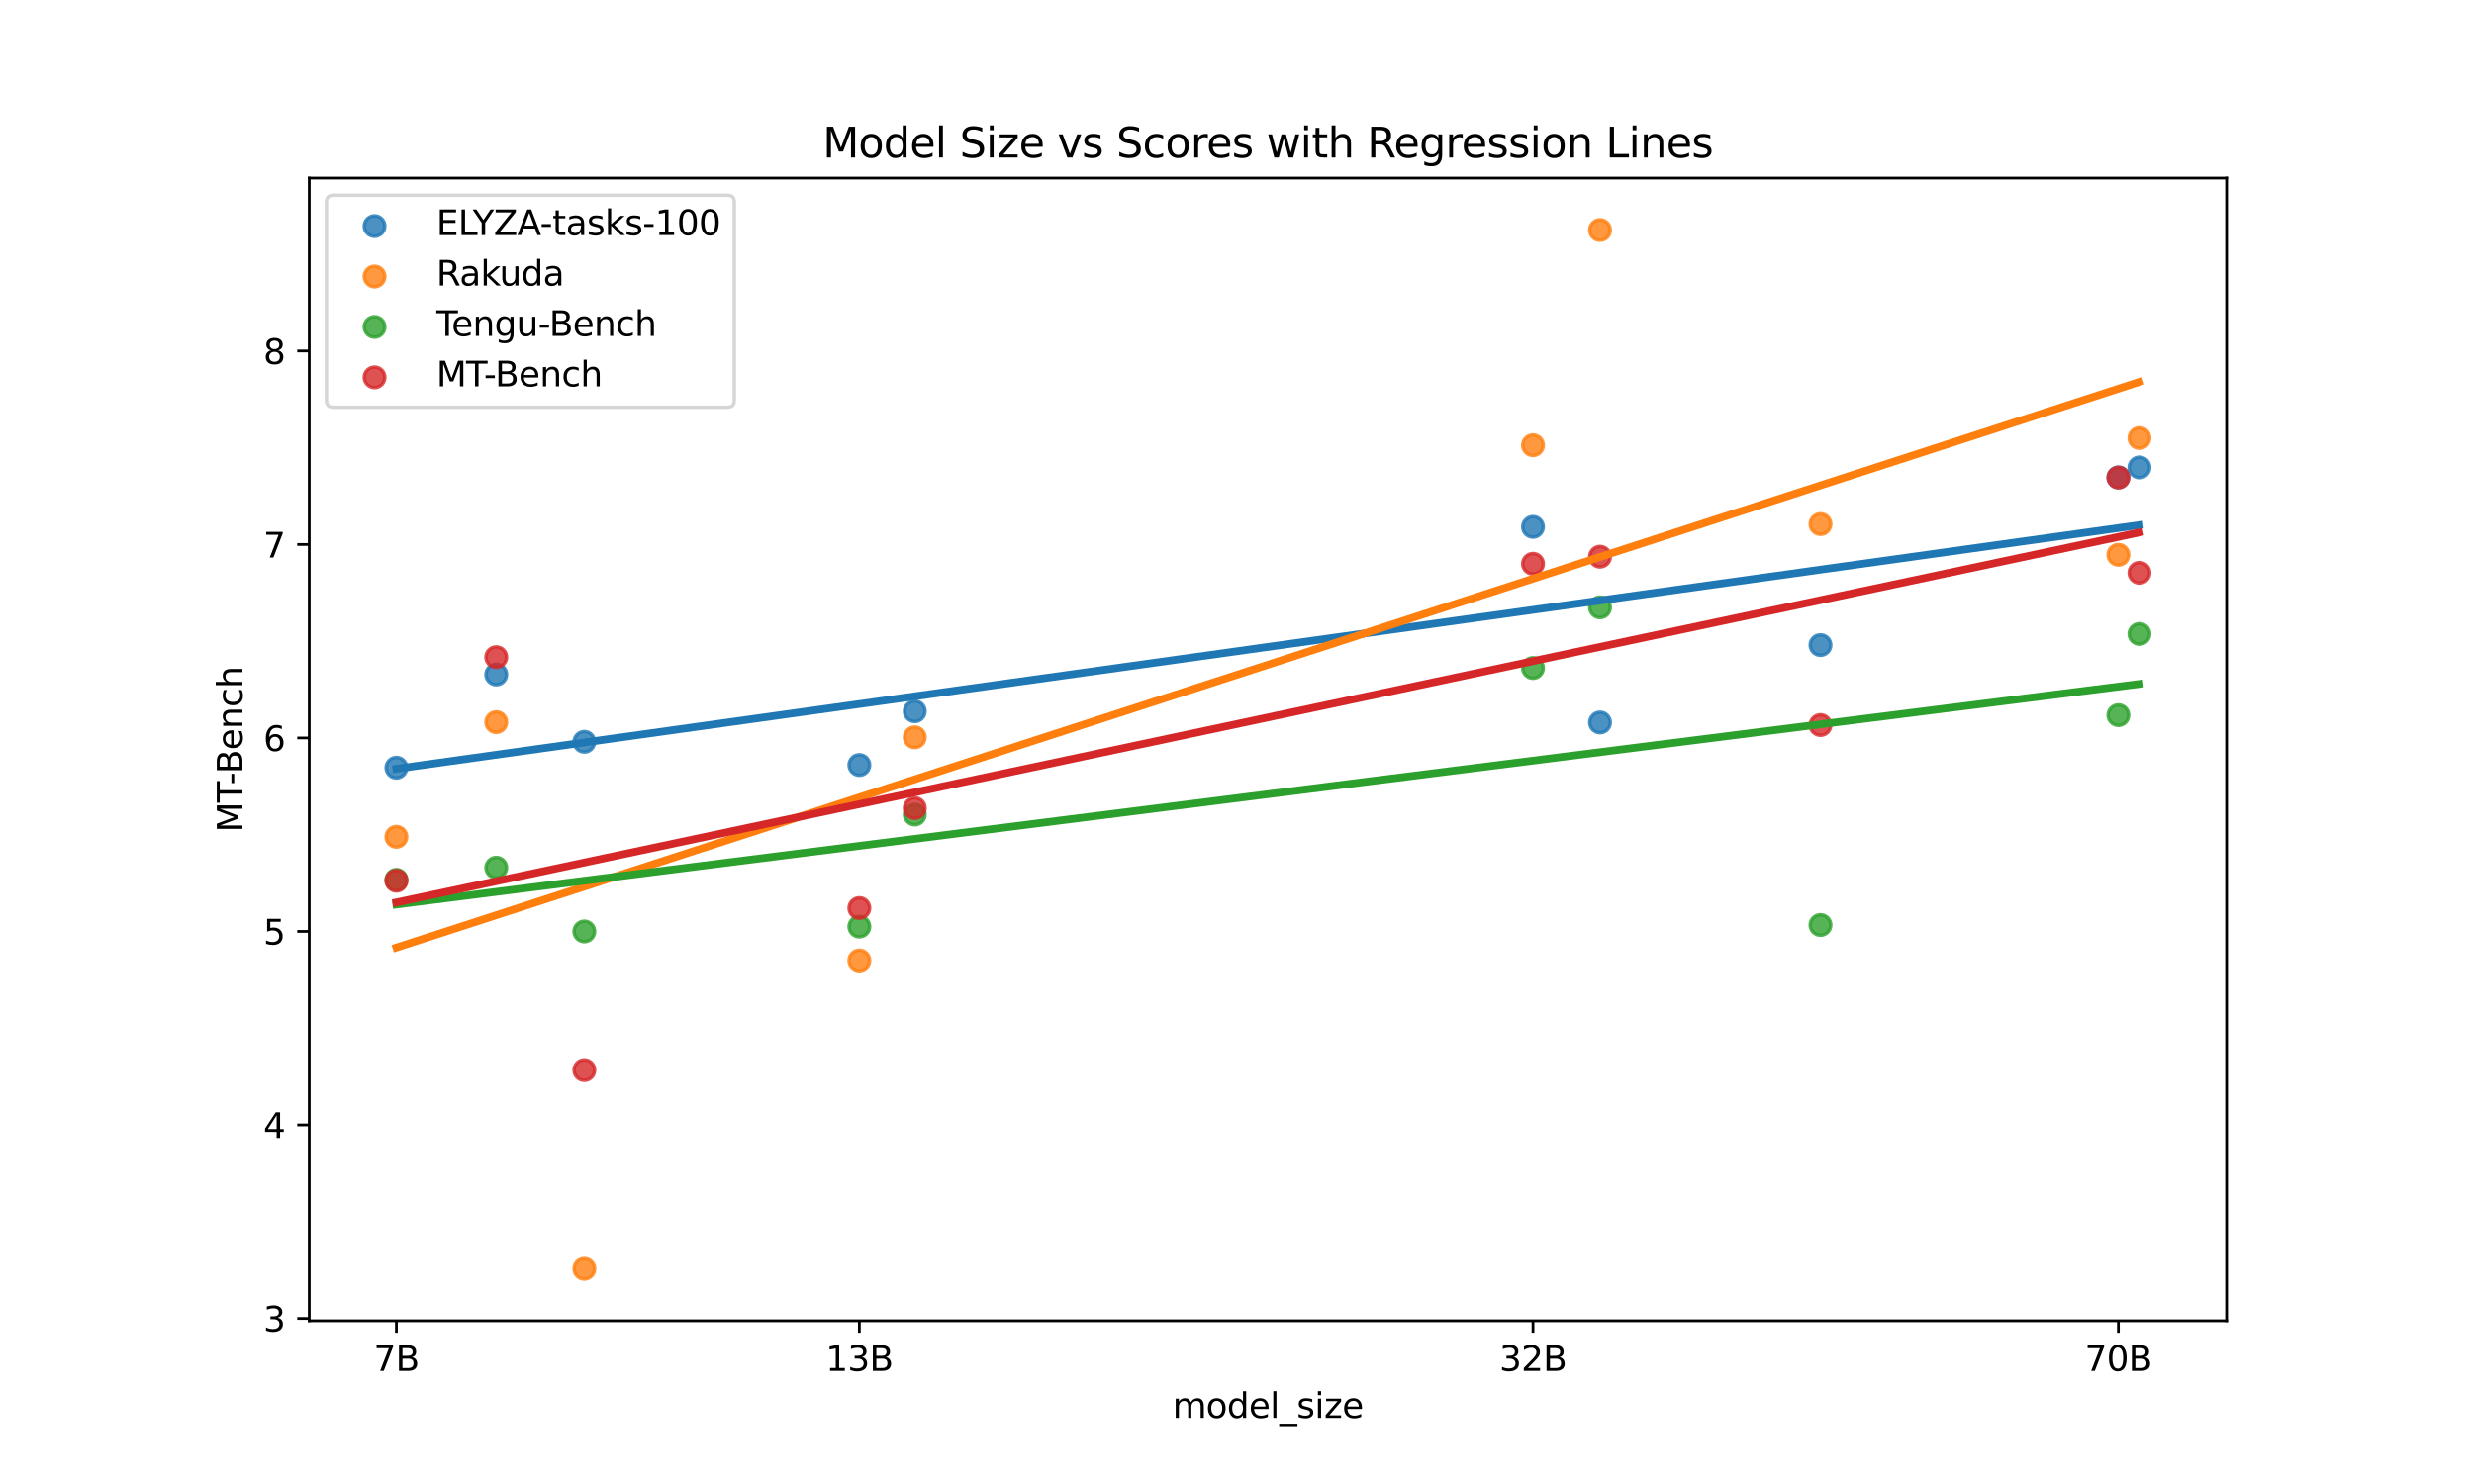 <?xml version="1.0" encoding="utf-8" standalone="no"?>
<!DOCTYPE svg PUBLIC "-//W3C//DTD SVG 1.1//EN"
  "http://www.w3.org/Graphics/SVG/1.1/DTD/svg11.dtd">
<svg xmlns:xlink="http://www.w3.org/1999/xlink" width="720pt" height="432pt" viewBox="0 0 720 432" xmlns="http://www.w3.org/2000/svg" version="1.1">
 <defs>
  <style type="text/css">*{stroke-linejoin: round; stroke-linecap: butt}</style>
 </defs>
 <g id="figure_1">
  <g id="patch_1">
   <path d="M 0 432 
L 720 432 
L 720 0 
L 0 0 
z
" style="fill: #ffffff"/>
  </g>
  <g id="axes_1">
   <g id="patch_2">
    <path d="M 90 384.48 
L 648 384.48 
L 648 51.84 
L 90 51.84 
z
" style="fill: #ffffff"/>
   </g>
   <g id="PathCollection_1">
    <defs>
     <path id="m747bc8122c" d="M 0 3 
C 0.796 3 1.559 2.684 2.121 2.121 
C 2.684 1.559 3 0.796 3 0 
C 3 -0.796 2.684 -1.559 2.121 -2.121 
C 1.559 -2.684 0.796 -3 0 -3 
C -0.796 -3 -1.559 -2.684 -2.121 -2.121 
C -2.684 -1.559 -3 -0.796 -3 0 
C -3 0.796 -2.684 1.559 -2.121 2.121 
C -1.559 2.684 -0.796 3 0 3 
z
" style="stroke: #1f77b4; stroke-opacity: 0.8"/>
    </defs>
    <g clip-path="url(#p1f28ea4af8)">
     <use xlink:href="#m747bc8122c" x="115.364" y="223.485" style="fill: #1f77b4; fill-opacity: 0.8; stroke: #1f77b4; stroke-opacity: 0.8"/>
     <use xlink:href="#m747bc8122c" x="144.426" y="196.346" style="fill: #1f77b4; fill-opacity: 0.8; stroke: #1f77b4; stroke-opacity: 0.8"/>
     <use xlink:href="#m747bc8122c" x="170.06" y="215.947" style="fill: #1f77b4; fill-opacity: 0.8; stroke: #1f77b4; stroke-opacity: 0.8"/>
     <use xlink:href="#m747bc8122c" x="250.093" y="222.706" style="fill: #1f77b4; fill-opacity: 0.8; stroke: #1f77b4; stroke-opacity: 0.8"/>
     <use xlink:href="#m747bc8122c" x="266.222" y="207.054" style="fill: #1f77b4; fill-opacity: 0.8; stroke: #1f77b4; stroke-opacity: 0.8"/>
     <use xlink:href="#m747bc8122c" x="446.143" y="153.372" style="fill: #1f77b4; fill-opacity: 0.8; stroke: #1f77b4; stroke-opacity: 0.8"/>
     <use xlink:href="#m747bc8122c" x="465.647" y="210.314" style="fill: #1f77b4; fill-opacity: 0.8; stroke: #1f77b4; stroke-opacity: 0.8"/>
     <use xlink:href="#m747bc8122c" x="529.808" y="187.783" style="fill: #1f77b4; fill-opacity: 0.8; stroke: #1f77b4; stroke-opacity: 0.8"/>
     <use xlink:href="#m747bc8122c" x="616.505" y="138.966" style="fill: #1f77b4; fill-opacity: 0.8; stroke: #1f77b4; stroke-opacity: 0.8"/>
     <use xlink:href="#m747bc8122c" x="622.636" y="136.077" style="fill: #1f77b4; fill-opacity: 0.8; stroke: #1f77b4; stroke-opacity: 0.8"/>
    </g>
   </g>
   <g id="PathCollection_2">
    <defs>
     <path id="ma84b6f1be9" d="M 0 3 
C 0.796 3 1.559 2.684 2.121 2.121 
C 2.684 1.559 3 0.796 3 0 
C 3 -0.796 2.684 -1.559 2.121 -2.121 
C 1.559 -2.684 0.796 -3 0 -3 
C -0.796 -3 -1.559 -2.684 -2.121 -2.121 
C -2.684 -1.559 -3 -0.796 -3 0 
C -3 0.796 -2.684 1.559 -2.121 2.121 
C -1.559 2.684 -0.796 3 0 3 
z
" style="stroke: #ff7f0e; stroke-opacity: 0.8"/>
    </defs>
    <g clip-path="url(#p1f28ea4af8)">
     <use xlink:href="#ma84b6f1be9" x="115.364" y="243.604" style="fill: #ff7f0e; fill-opacity: 0.8; stroke: #ff7f0e; stroke-opacity: 0.8"/>
     <use xlink:href="#ma84b6f1be9" x="144.426" y="210.22" style="fill: #ff7f0e; fill-opacity: 0.8; stroke: #ff7f0e; stroke-opacity: 0.8"/>
     <use xlink:href="#ma84b6f1be9" x="170.06" y="369.36" style="fill: #ff7f0e; fill-opacity: 0.8; stroke: #ff7f0e; stroke-opacity: 0.8"/>
     <use xlink:href="#ma84b6f1be9" x="250.093" y="279.597" style="fill: #ff7f0e; fill-opacity: 0.8; stroke: #ff7f0e; stroke-opacity: 0.8"/>
     <use xlink:href="#ma84b6f1be9" x="266.222" y="214.636" style="fill: #ff7f0e; fill-opacity: 0.8; stroke: #ff7f0e; stroke-opacity: 0.8"/>
     <use xlink:href="#ma84b6f1be9" x="446.143" y="129.606" style="fill: #ff7f0e; fill-opacity: 0.8; stroke: #ff7f0e; stroke-opacity: 0.8"/>
     <use xlink:href="#ma84b6f1be9" x="465.647" y="66.96" style="fill: #ff7f0e; fill-opacity: 0.8; stroke: #ff7f0e; stroke-opacity: 0.8"/>
     <use xlink:href="#ma84b6f1be9" x="529.808" y="152.563" style="fill: #ff7f0e; fill-opacity: 0.8; stroke: #ff7f0e; stroke-opacity: 0.8"/>
     <use xlink:href="#ma84b6f1be9" x="616.505" y="161.507" style="fill: #ff7f0e; fill-opacity: 0.8; stroke: #ff7f0e; stroke-opacity: 0.8"/>
     <use xlink:href="#ma84b6f1be9" x="622.636" y="127.512" style="fill: #ff7f0e; fill-opacity: 0.8; stroke: #ff7f0e; stroke-opacity: 0.8"/>
    </g>
   </g>
   <g id="PathCollection_3">
    <defs>
     <path id="mce6771cd9f" d="M 0 3 
C 0.796 3 1.559 2.684 2.121 2.121 
C 2.684 1.559 3 0.796 3 0 
C 3 -0.796 2.684 -1.559 2.121 -2.121 
C 1.559 -2.684 0.796 -3 0 -3 
C -0.796 -3 -1.559 -2.684 -2.121 -2.121 
C -2.684 -1.559 -3 -0.796 -3 0 
C -3 0.796 -2.684 1.559 -2.121 2.121 
C -1.559 2.684 -0.796 3 0 3 
z
" style="stroke: #2ca02c; stroke-opacity: 0.8"/>
    </defs>
    <g clip-path="url(#p1f28ea4af8)">
     <use xlink:href="#mce6771cd9f" x="115.364" y="256.123" style="fill: #2ca02c; fill-opacity: 0.8; stroke: #2ca02c; stroke-opacity: 0.8"/>
     <use xlink:href="#mce6771cd9f" x="144.426" y="252.594" style="fill: #2ca02c; fill-opacity: 0.8; stroke: #2ca02c; stroke-opacity: 0.8"/>
     <use xlink:href="#mce6771cd9f" x="170.06" y="271.148" style="fill: #2ca02c; fill-opacity: 0.8; stroke: #2ca02c; stroke-opacity: 0.8"/>
     <use xlink:href="#mce6771cd9f" x="250.093" y="269.74" style="fill: #2ca02c; fill-opacity: 0.8; stroke: #2ca02c; stroke-opacity: 0.8"/>
     <use xlink:href="#mce6771cd9f" x="266.222" y="237.116" style="fill: #2ca02c; fill-opacity: 0.8; stroke: #2ca02c; stroke-opacity: 0.8"/>
     <use xlink:href="#mce6771cd9f" x="446.143" y="194.466" style="fill: #2ca02c; fill-opacity: 0.8; stroke: #2ca02c; stroke-opacity: 0.8"/>
     <use xlink:href="#mce6771cd9f" x="465.647" y="176.799" style="fill: #2ca02c; fill-opacity: 0.8; stroke: #2ca02c; stroke-opacity: 0.8"/>
     <use xlink:href="#mce6771cd9f" x="529.808" y="269.27" style="fill: #2ca02c; fill-opacity: 0.8; stroke: #2ca02c; stroke-opacity: 0.8"/>
     <use xlink:href="#mce6771cd9f" x="616.505" y="208.185" style="fill: #2ca02c; fill-opacity: 0.8; stroke: #2ca02c; stroke-opacity: 0.8"/>
     <use xlink:href="#mce6771cd9f" x="622.636" y="184.544" style="fill: #2ca02c; fill-opacity: 0.8; stroke: #2ca02c; stroke-opacity: 0.8"/>
    </g>
   </g>
   <g id="PathCollection_4">
    <defs>
     <path id="m0664d81eed" d="M 0 3 
C 0.796 3 1.559 2.684 2.121 2.121 
C 2.684 1.559 3 0.796 3 0 
C 3 -0.796 2.684 -1.559 2.121 -2.121 
C 1.559 -2.684 0.796 -3 0 -3 
C -0.796 -3 -1.559 -2.684 -2.121 -2.121 
C -2.684 -1.559 -3 -0.796 -3 0 
C -3 0.796 -2.684 1.559 -2.121 2.121 
C -1.559 2.684 -0.796 3 0 3 
z
" style="stroke: #d62728; stroke-opacity: 0.8"/>
    </defs>
    <g clip-path="url(#p1f28ea4af8)">
     <use xlink:href="#m0664d81eed" x="115.364" y="256.379" style="fill: #d62728; fill-opacity: 0.8; stroke: #d62728; stroke-opacity: 0.8"/>
     <use xlink:href="#m0664d81eed" x="144.426" y="191.306" style="fill: #d62728; fill-opacity: 0.8; stroke: #d62728; stroke-opacity: 0.8"/>
     <use xlink:href="#m0664d81eed" x="170.06" y="311.516" style="fill: #d62728; fill-opacity: 0.8; stroke: #d62728; stroke-opacity: 0.8"/>
     <use xlink:href="#m0664d81eed" x="250.093" y="264.341" style="fill: #d62728; fill-opacity: 0.8; stroke: #d62728; stroke-opacity: 0.8"/>
     <use xlink:href="#m0664d81eed" x="266.222" y="235.239" style="fill: #d62728; fill-opacity: 0.8; stroke: #d62728; stroke-opacity: 0.8"/>
     <use xlink:href="#m0664d81eed" x="446.143" y="164.125" style="fill: #d62728; fill-opacity: 0.8; stroke: #d62728; stroke-opacity: 0.8"/>
     <use xlink:href="#m0664d81eed" x="465.647" y="162.057" style="fill: #d62728; fill-opacity: 0.8; stroke: #d62728; stroke-opacity: 0.8"/>
     <use xlink:href="#m0664d81eed" x="529.808" y="211.065" style="fill: #d62728; fill-opacity: 0.8; stroke: #d62728; stroke-opacity: 0.8"/>
     <use xlink:href="#m0664d81eed" x="616.505" y="139.034" style="fill: #d62728; fill-opacity: 0.8; stroke: #d62728; stroke-opacity: 0.8"/>
     <use xlink:href="#m0664d81eed" x="622.636" y="166.75" style="fill: #d62728; fill-opacity: 0.8; stroke: #d62728; stroke-opacity: 0.8"/>
    </g>
   </g>
   <g id="matplotlib.axis_1">
    <g id="xtick_1">
     <g id="line2d_1">
      <defs>
       <path id="me6f050783d" d="M 0 0 
L 0 3.5 
" style="stroke: #000000; stroke-width: 0.8"/>
      </defs>
      <g>
       <use xlink:href="#me6f050783d" x="115.364" y="384.48" style="stroke: #000000; stroke-width: 0.8"/>
      </g>
     </g>
     <g id="text_1">
      <!-- 7B -->
      <g transform="translate(108.752 399.078) scale(0.1 -0.1)">
       <defs>
        <path id="DejaVuSans-37" d="M 525 4666 
L 3525 4666 
L 3525 4397 
L 1831 0 
L 1172 0 
L 2766 4134 
L 525 4134 
L 525 4666 
z
" transform="scale(0.016)"/>
        <path id="DejaVuSans-42" d="M 1259 2228 
L 1259 519 
L 2272 519 
Q 2781 519 3026 730 
Q 3272 941 3272 1375 
Q 3272 1813 3026 2020 
Q 2781 2228 2272 2228 
L 1259 2228 
z
M 1259 4147 
L 1259 2741 
L 2194 2741 
Q 2656 2741 2882 2914 
Q 3109 3088 3109 3444 
Q 3109 3797 2882 3972 
Q 2656 4147 2194 4147 
L 1259 4147 
z
M 628 4666 
L 2241 4666 
Q 2963 4666 3353 4366 
Q 3744 4066 3744 3513 
Q 3744 3084 3544 2831 
Q 3344 2578 2956 2516 
Q 3422 2416 3680 2098 
Q 3938 1781 3938 1306 
Q 3938 681 3513 340 
Q 3088 0 2303 0 
L 628 0 
L 628 4666 
z
" transform="scale(0.016)"/>
       </defs>
       <use xlink:href="#DejaVuSans-37"/>
       <use xlink:href="#DejaVuSans-42" x="63.623"/>
      </g>
     </g>
    </g>
    <g id="xtick_2">
     <g id="line2d_2">
      <g>
       <use xlink:href="#me6f050783d" x="250.093" y="384.48" style="stroke: #000000; stroke-width: 0.8"/>
      </g>
     </g>
     <g id="text_2">
      <!-- 13B -->
      <g transform="translate(240.3 399.078) scale(0.1 -0.1)">
       <defs>
        <path id="DejaVuSans-31" d="M 794 531 
L 1825 531 
L 1825 4091 
L 703 3866 
L 703 4441 
L 1819 4666 
L 2450 4666 
L 2450 531 
L 3481 531 
L 3481 0 
L 794 0 
L 794 531 
z
" transform="scale(0.016)"/>
        <path id="DejaVuSans-33" d="M 2597 2516 
Q 3050 2419 3304 2112 
Q 3559 1806 3559 1356 
Q 3559 666 3084 287 
Q 2609 -91 1734 -91 
Q 1441 -91 1130 -33 
Q 819 25 488 141 
L 488 750 
Q 750 597 1062 519 
Q 1375 441 1716 441 
Q 2309 441 2620 675 
Q 2931 909 2931 1356 
Q 2931 1769 2642 2001 
Q 2353 2234 1838 2234 
L 1294 2234 
L 1294 2753 
L 1863 2753 
Q 2328 2753 2575 2939 
Q 2822 3125 2822 3475 
Q 2822 3834 2567 4026 
Q 2313 4219 1838 4219 
Q 1578 4219 1281 4162 
Q 984 4106 628 3988 
L 628 4550 
Q 988 4650 1302 4700 
Q 1616 4750 1894 4750 
Q 2613 4750 3031 4423 
Q 3450 4097 3450 3541 
Q 3450 3153 3228 2886 
Q 3006 2619 2597 2516 
z
" transform="scale(0.016)"/>
       </defs>
       <use xlink:href="#DejaVuSans-31"/>
       <use xlink:href="#DejaVuSans-33" x="63.623"/>
       <use xlink:href="#DejaVuSans-42" x="127.246"/>
      </g>
     </g>
    </g>
    <g id="xtick_3">
     <g id="line2d_3">
      <g>
       <use xlink:href="#me6f050783d" x="446.143" y="384.48" style="stroke: #000000; stroke-width: 0.8"/>
      </g>
     </g>
     <g id="text_3">
      <!-- 32B -->
      <g transform="translate(436.35 399.078) scale(0.1 -0.1)">
       <defs>
        <path id="DejaVuSans-32" d="M 1228 531 
L 3431 531 
L 3431 0 
L 469 0 
L 469 531 
Q 828 903 1448 1529 
Q 2069 2156 2228 2338 
Q 2531 2678 2651 2914 
Q 2772 3150 2772 3378 
Q 2772 3750 2511 3984 
Q 2250 4219 1831 4219 
Q 1534 4219 1204 4116 
Q 875 4013 500 3803 
L 500 4441 
Q 881 4594 1212 4672 
Q 1544 4750 1819 4750 
Q 2544 4750 2975 4387 
Q 3406 4025 3406 3419 
Q 3406 3131 3298 2873 
Q 3191 2616 2906 2266 
Q 2828 2175 2409 1742 
Q 1991 1309 1228 531 
z
" transform="scale(0.016)"/>
       </defs>
       <use xlink:href="#DejaVuSans-33"/>
       <use xlink:href="#DejaVuSans-32" x="63.623"/>
       <use xlink:href="#DejaVuSans-42" x="127.246"/>
      </g>
     </g>
    </g>
    <g id="xtick_4">
     <g id="line2d_4">
      <g>
       <use xlink:href="#me6f050783d" x="616.505" y="384.48" style="stroke: #000000; stroke-width: 0.8"/>
      </g>
     </g>
     <g id="text_4">
      <!-- 70B -->
      <g transform="translate(606.712 399.078) scale(0.1 -0.1)">
       <defs>
        <path id="DejaVuSans-30" d="M 2034 4250 
Q 1547 4250 1301 3770 
Q 1056 3291 1056 2328 
Q 1056 1369 1301 889 
Q 1547 409 2034 409 
Q 2525 409 2770 889 
Q 3016 1369 3016 2328 
Q 3016 3291 2770 3770 
Q 2525 4250 2034 4250 
z
M 2034 4750 
Q 2819 4750 3233 4129 
Q 3647 3509 3647 2328 
Q 3647 1150 3233 529 
Q 2819 -91 2034 -91 
Q 1250 -91 836 529 
Q 422 1150 422 2328 
Q 422 3509 836 4129 
Q 1250 4750 2034 4750 
z
" transform="scale(0.016)"/>
       </defs>
       <use xlink:href="#DejaVuSans-37"/>
       <use xlink:href="#DejaVuSans-30" x="63.623"/>
       <use xlink:href="#DejaVuSans-42" x="127.246"/>
      </g>
     </g>
    </g>
    <g id="text_5">
     <!-- model_size -->
     <g transform="translate(341.236 412.757) scale(0.1 -0.1)">
      <defs>
       <path id="DejaVuSans-6d" d="M 3328 2828 
Q 3544 3216 3844 3400 
Q 4144 3584 4550 3584 
Q 5097 3584 5394 3201 
Q 5691 2819 5691 2113 
L 5691 0 
L 5113 0 
L 5113 2094 
Q 5113 2597 4934 2840 
Q 4756 3084 4391 3084 
Q 3944 3084 3684 2787 
Q 3425 2491 3425 1978 
L 3425 0 
L 2847 0 
L 2847 2094 
Q 2847 2600 2669 2842 
Q 2491 3084 2119 3084 
Q 1678 3084 1418 2786 
Q 1159 2488 1159 1978 
L 1159 0 
L 581 0 
L 581 3500 
L 1159 3500 
L 1159 2956 
Q 1356 3278 1631 3431 
Q 1906 3584 2284 3584 
Q 2666 3584 2933 3390 
Q 3200 3197 3328 2828 
z
" transform="scale(0.016)"/>
       <path id="DejaVuSans-6f" d="M 1959 3097 
Q 1497 3097 1228 2736 
Q 959 2375 959 1747 
Q 959 1119 1226 758 
Q 1494 397 1959 397 
Q 2419 397 2687 759 
Q 2956 1122 2956 1747 
Q 2956 2369 2687 2733 
Q 2419 3097 1959 3097 
z
M 1959 3584 
Q 2709 3584 3137 3096 
Q 3566 2609 3566 1747 
Q 3566 888 3137 398 
Q 2709 -91 1959 -91 
Q 1206 -91 779 398 
Q 353 888 353 1747 
Q 353 2609 779 3096 
Q 1206 3584 1959 3584 
z
" transform="scale(0.016)"/>
       <path id="DejaVuSans-64" d="M 2906 2969 
L 2906 4863 
L 3481 4863 
L 3481 0 
L 2906 0 
L 2906 525 
Q 2725 213 2448 61 
Q 2172 -91 1784 -91 
Q 1150 -91 751 415 
Q 353 922 353 1747 
Q 353 2572 751 3078 
Q 1150 3584 1784 3584 
Q 2172 3584 2448 3432 
Q 2725 3281 2906 2969 
z
M 947 1747 
Q 947 1113 1208 752 
Q 1469 391 1925 391 
Q 2381 391 2643 752 
Q 2906 1113 2906 1747 
Q 2906 2381 2643 2742 
Q 2381 3103 1925 3103 
Q 1469 3103 1208 2742 
Q 947 2381 947 1747 
z
" transform="scale(0.016)"/>
       <path id="DejaVuSans-65" d="M 3597 1894 
L 3597 1613 
L 953 1613 
Q 991 1019 1311 708 
Q 1631 397 2203 397 
Q 2534 397 2845 478 
Q 3156 559 3463 722 
L 3463 178 
Q 3153 47 2828 -22 
Q 2503 -91 2169 -91 
Q 1331 -91 842 396 
Q 353 884 353 1716 
Q 353 2575 817 3079 
Q 1281 3584 2069 3584 
Q 2775 3584 3186 3129 
Q 3597 2675 3597 1894 
z
M 3022 2063 
Q 3016 2534 2758 2815 
Q 2500 3097 2075 3097 
Q 1594 3097 1305 2825 
Q 1016 2553 972 2059 
L 3022 2063 
z
" transform="scale(0.016)"/>
       <path id="DejaVuSans-6c" d="M 603 4863 
L 1178 4863 
L 1178 0 
L 603 0 
L 603 4863 
z
" transform="scale(0.016)"/>
       <path id="DejaVuSans-5f" d="M 3263 -1063 
L 3263 -1509 
L -63 -1509 
L -63 -1063 
L 3263 -1063 
z
" transform="scale(0.016)"/>
       <path id="DejaVuSans-73" d="M 2834 3397 
L 2834 2853 
Q 2591 2978 2328 3040 
Q 2066 3103 1784 3103 
Q 1356 3103 1142 2972 
Q 928 2841 928 2578 
Q 928 2378 1081 2264 
Q 1234 2150 1697 2047 
L 1894 2003 
Q 2506 1872 2764 1633 
Q 3022 1394 3022 966 
Q 3022 478 2636 193 
Q 2250 -91 1575 -91 
Q 1294 -91 989 -36 
Q 684 19 347 128 
L 347 722 
Q 666 556 975 473 
Q 1284 391 1588 391 
Q 1994 391 2212 530 
Q 2431 669 2431 922 
Q 2431 1156 2273 1281 
Q 2116 1406 1581 1522 
L 1381 1569 
Q 847 1681 609 1914 
Q 372 2147 372 2553 
Q 372 3047 722 3315 
Q 1072 3584 1716 3584 
Q 2034 3584 2315 3537 
Q 2597 3491 2834 3397 
z
" transform="scale(0.016)"/>
       <path id="DejaVuSans-69" d="M 603 3500 
L 1178 3500 
L 1178 0 
L 603 0 
L 603 3500 
z
M 603 4863 
L 1178 4863 
L 1178 4134 
L 603 4134 
L 603 4863 
z
" transform="scale(0.016)"/>
       <path id="DejaVuSans-7a" d="M 353 3500 
L 3084 3500 
L 3084 2975 
L 922 459 
L 3084 459 
L 3084 0 
L 275 0 
L 275 525 
L 2438 3041 
L 353 3041 
L 353 3500 
z
" transform="scale(0.016)"/>
      </defs>
      <use xlink:href="#DejaVuSans-6d"/>
      <use xlink:href="#DejaVuSans-6f" x="97.412"/>
      <use xlink:href="#DejaVuSans-64" x="158.594"/>
      <use xlink:href="#DejaVuSans-65" x="222.07"/>
      <use xlink:href="#DejaVuSans-6c" x="283.594"/>
      <use xlink:href="#DejaVuSans-5f" x="311.377"/>
      <use xlink:href="#DejaVuSans-73" x="361.377"/>
      <use xlink:href="#DejaVuSans-69" x="413.477"/>
      <use xlink:href="#DejaVuSans-7a" x="441.26"/>
      <use xlink:href="#DejaVuSans-65" x="493.75"/>
     </g>
    </g>
   </g>
   <g id="matplotlib.axis_2">
    <g id="ytick_1">
     <g id="line2d_5">
      <defs>
       <path id="m9628600891" d="M 0 0 
L -3.5 0 
" style="stroke: #000000; stroke-width: 0.8"/>
      </defs>
      <g>
       <use xlink:href="#m9628600891" x="90" y="383.803" style="stroke: #000000; stroke-width: 0.8"/>
      </g>
     </g>
     <g id="text_6">
      <!-- 3 -->
      <g transform="translate(76.638 387.602) scale(0.1 -0.1)">
       <use xlink:href="#DejaVuSans-33"/>
      </g>
     </g>
    </g>
    <g id="ytick_2">
     <g id="line2d_6">
      <g>
       <use xlink:href="#m9628600891" x="90" y="327.475" style="stroke: #000000; stroke-width: 0.8"/>
      </g>
     </g>
     <g id="text_7">
      <!-- 4 -->
      <g transform="translate(76.638 331.275) scale(0.1 -0.1)">
       <defs>
        <path id="DejaVuSans-34" d="M 2419 4116 
L 825 1625 
L 2419 1625 
L 2419 4116 
z
M 2253 4666 
L 3047 4666 
L 3047 1625 
L 3713 1625 
L 3713 1100 
L 3047 1100 
L 3047 0 
L 2419 0 
L 2419 1100 
L 313 1100 
L 313 1709 
L 2253 4666 
z
" transform="scale(0.016)"/>
       </defs>
       <use xlink:href="#DejaVuSans-34"/>
      </g>
     </g>
    </g>
    <g id="ytick_3">
     <g id="line2d_7">
      <g>
       <use xlink:href="#m9628600891" x="90" y="271.148" style="stroke: #000000; stroke-width: 0.8"/>
      </g>
     </g>
     <g id="text_8">
      <!-- 5 -->
      <g transform="translate(76.638 274.947) scale(0.1 -0.1)">
       <defs>
        <path id="DejaVuSans-35" d="M 691 4666 
L 3169 4666 
L 3169 4134 
L 1269 4134 
L 1269 2991 
Q 1406 3038 1543 3061 
Q 1681 3084 1819 3084 
Q 2600 3084 3056 2656 
Q 3513 2228 3513 1497 
Q 3513 744 3044 326 
Q 2575 -91 1722 -91 
Q 1428 -91 1123 -41 
Q 819 9 494 109 
L 494 744 
Q 775 591 1075 516 
Q 1375 441 1709 441 
Q 2250 441 2565 725 
Q 2881 1009 2881 1497 
Q 2881 1984 2565 2268 
Q 2250 2553 1709 2553 
Q 1456 2553 1204 2497 
Q 953 2441 691 2322 
L 691 4666 
z
" transform="scale(0.016)"/>
       </defs>
       <use xlink:href="#DejaVuSans-35"/>
      </g>
     </g>
    </g>
    <g id="ytick_4">
     <g id="line2d_8">
      <g>
       <use xlink:href="#m9628600891" x="90" y="214.82" style="stroke: #000000; stroke-width: 0.8"/>
      </g>
     </g>
     <g id="text_9">
      <!-- 6 -->
      <g transform="translate(76.638 218.619) scale(0.1 -0.1)">
       <defs>
        <path id="DejaVuSans-36" d="M 2113 2584 
Q 1688 2584 1439 2293 
Q 1191 2003 1191 1497 
Q 1191 994 1439 701 
Q 1688 409 2113 409 
Q 2538 409 2786 701 
Q 3034 994 3034 1497 
Q 3034 2003 2786 2293 
Q 2538 2584 2113 2584 
z
M 3366 4563 
L 3366 3988 
Q 3128 4100 2886 4159 
Q 2644 4219 2406 4219 
Q 1781 4219 1451 3797 
Q 1122 3375 1075 2522 
Q 1259 2794 1537 2939 
Q 1816 3084 2150 3084 
Q 2853 3084 3261 2657 
Q 3669 2231 3669 1497 
Q 3669 778 3244 343 
Q 2819 -91 2113 -91 
Q 1303 -91 875 529 
Q 447 1150 447 2328 
Q 447 3434 972 4092 
Q 1497 4750 2381 4750 
Q 2619 4750 2861 4703 
Q 3103 4656 3366 4563 
z
" transform="scale(0.016)"/>
       </defs>
       <use xlink:href="#DejaVuSans-36"/>
      </g>
     </g>
    </g>
    <g id="ytick_5">
     <g id="line2d_9">
      <g>
       <use xlink:href="#m9628600891" x="90" y="158.492" style="stroke: #000000; stroke-width: 0.8"/>
      </g>
     </g>
     <g id="text_10">
      <!-- 7 -->
      <g transform="translate(76.638 162.292) scale(0.1 -0.1)">
       <use xlink:href="#DejaVuSans-37"/>
      </g>
     </g>
    </g>
    <g id="ytick_6">
     <g id="line2d_10">
      <g>
       <use xlink:href="#m9628600891" x="90" y="102.165" style="stroke: #000000; stroke-width: 0.8"/>
      </g>
     </g>
     <g id="text_11">
      <!-- 8 -->
      <g transform="translate(76.638 105.964) scale(0.1 -0.1)">
       <defs>
        <path id="DejaVuSans-38" d="M 2034 2216 
Q 1584 2216 1326 1975 
Q 1069 1734 1069 1313 
Q 1069 891 1326 650 
Q 1584 409 2034 409 
Q 2484 409 2743 651 
Q 3003 894 3003 1313 
Q 3003 1734 2745 1975 
Q 2488 2216 2034 2216 
z
M 1403 2484 
Q 997 2584 770 2862 
Q 544 3141 544 3541 
Q 544 4100 942 4425 
Q 1341 4750 2034 4750 
Q 2731 4750 3128 4425 
Q 3525 4100 3525 3541 
Q 3525 3141 3298 2862 
Q 3072 2584 2669 2484 
Q 3125 2378 3379 2068 
Q 3634 1759 3634 1313 
Q 3634 634 3220 271 
Q 2806 -91 2034 -91 
Q 1263 -91 848 271 
Q 434 634 434 1313 
Q 434 1759 690 2068 
Q 947 2378 1403 2484 
z
M 1172 3481 
Q 1172 3119 1398 2916 
Q 1625 2713 2034 2713 
Q 2441 2713 2670 2916 
Q 2900 3119 2900 3481 
Q 2900 3844 2670 4047 
Q 2441 4250 2034 4250 
Q 1625 4250 1398 4047 
Q 1172 3844 1172 3481 
z
" transform="scale(0.016)"/>
       </defs>
       <use xlink:href="#DejaVuSans-38"/>
      </g>
     </g>
    </g>
    <g id="text_12">
     <!-- MT-Bench -->
     <g transform="translate(70.558 242.288) rotate(-90) scale(0.1 -0.1)">
      <defs>
       <path id="DejaVuSans-4d" d="M 628 4666 
L 1569 4666 
L 2759 1491 
L 3956 4666 
L 4897 4666 
L 4897 0 
L 4281 0 
L 4281 4097 
L 3078 897 
L 2444 897 
L 1241 4097 
L 1241 0 
L 628 0 
L 628 4666 
z
" transform="scale(0.016)"/>
       <path id="DejaVuSans-54" d="M -19 4666 
L 3928 4666 
L 3928 4134 
L 2272 4134 
L 2272 0 
L 1638 0 
L 1638 4134 
L -19 4134 
L -19 4666 
z
" transform="scale(0.016)"/>
       <path id="DejaVuSans-2d" d="M 313 2009 
L 1997 2009 
L 1997 1497 
L 313 1497 
L 313 2009 
z
" transform="scale(0.016)"/>
       <path id="DejaVuSans-6e" d="M 3513 2113 
L 3513 0 
L 2938 0 
L 2938 2094 
Q 2938 2591 2744 2837 
Q 2550 3084 2163 3084 
Q 1697 3084 1428 2787 
Q 1159 2491 1159 1978 
L 1159 0 
L 581 0 
L 581 3500 
L 1159 3500 
L 1159 2956 
Q 1366 3272 1645 3428 
Q 1925 3584 2291 3584 
Q 2894 3584 3203 3211 
Q 3513 2838 3513 2113 
z
" transform="scale(0.016)"/>
       <path id="DejaVuSans-63" d="M 3122 3366 
L 3122 2828 
Q 2878 2963 2633 3030 
Q 2388 3097 2138 3097 
Q 1578 3097 1268 2742 
Q 959 2388 959 1747 
Q 959 1106 1268 751 
Q 1578 397 2138 397 
Q 2388 397 2633 464 
Q 2878 531 3122 666 
L 3122 134 
Q 2881 22 2623 -34 
Q 2366 -91 2075 -91 
Q 1284 -91 818 406 
Q 353 903 353 1747 
Q 353 2603 823 3093 
Q 1294 3584 2113 3584 
Q 2378 3584 2631 3529 
Q 2884 3475 3122 3366 
z
" transform="scale(0.016)"/>
       <path id="DejaVuSans-68" d="M 3513 2113 
L 3513 0 
L 2938 0 
L 2938 2094 
Q 2938 2591 2744 2837 
Q 2550 3084 2163 3084 
Q 1697 3084 1428 2787 
Q 1159 2491 1159 1978 
L 1159 0 
L 581 0 
L 581 4863 
L 1159 4863 
L 1159 2956 
Q 1366 3272 1645 3428 
Q 1925 3584 2291 3584 
Q 2894 3584 3203 3211 
Q 3513 2838 3513 2113 
z
" transform="scale(0.016)"/>
      </defs>
      <use xlink:href="#DejaVuSans-4d"/>
      <use xlink:href="#DejaVuSans-54" x="86.279"/>
      <use xlink:href="#DejaVuSans-2d" x="138.238"/>
      <use xlink:href="#DejaVuSans-42" x="170.697"/>
      <use xlink:href="#DejaVuSans-65" x="239.301"/>
      <use xlink:href="#DejaVuSans-6e" x="300.824"/>
      <use xlink:href="#DejaVuSans-63" x="364.203"/>
      <use xlink:href="#DejaVuSans-68" x="419.184"/>
     </g>
    </g>
   </g>
   <g id="line2d_11">
    <path d="M 115.364 223.791 
L 120.488 223.075 
L 125.612 222.358 
L 130.736 221.642 
L 135.86 220.925 
L 140.983 220.208 
L 146.107 219.492 
L 151.231 218.775 
L 156.355 218.059 
L 161.479 217.342 
L 166.603 216.626 
L 171.727 215.909 
L 176.851 215.193 
L 181.975 214.476 
L 187.099 213.76 
L 192.223 213.043 
L 197.347 212.327 
L 202.471 211.61 
L 207.595 210.894 
L 212.719 210.177 
L 217.843 209.46 
L 222.967 208.744 
L 228.091 208.027 
L 233.215 207.311 
L 238.339 206.594 
L 243.463 205.878 
L 248.587 205.161 
L 253.711 204.445 
L 258.835 203.728 
L 263.959 203.012 
L 269.083 202.295 
L 274.207 201.579 
L 279.331 200.862 
L 284.455 200.145 
L 289.579 199.429 
L 294.702 198.712 
L 299.826 197.996 
L 304.95 197.279 
L 310.074 196.563 
L 315.198 195.846 
L 320.322 195.13 
L 325.446 194.413 
L 330.57 193.697 
L 335.694 192.98 
L 340.818 192.264 
L 345.942 191.547 
L 351.066 190.83 
L 356.19 190.114 
L 361.314 189.397 
L 366.438 188.681 
L 371.562 187.964 
L 376.686 187.248 
L 381.81 186.531 
L 386.934 185.815 
L 392.058 185.098 
L 397.182 184.382 
L 402.306 183.665 
L 407.43 182.949 
L 412.554 182.232 
L 417.678 181.516 
L 422.802 180.799 
L 427.926 180.082 
L 433.05 179.366 
L 438.174 178.649 
L 443.298 177.933 
L 448.421 177.216 
L 453.545 176.5 
L 458.669 175.783 
L 463.793 175.067 
L 468.917 174.35 
L 474.041 173.634 
L 479.165 172.917 
L 484.289 172.201 
L 489.413 171.484 
L 494.537 170.767 
L 499.661 170.051 
L 504.785 169.334 
L 509.909 168.618 
L 515.033 167.901 
L 520.157 167.185 
L 525.281 166.468 
L 530.405 165.752 
L 535.529 165.035 
L 540.653 164.319 
L 545.777 163.602 
L 550.901 162.886 
L 556.025 162.169 
L 561.149 161.452 
L 566.273 160.736 
L 571.397 160.019 
L 576.521 159.303 
L 581.645 158.586 
L 586.769 157.87 
L 591.893 157.153 
L 597.017 156.437 
L 602.14 155.72 
L 607.264 155.004 
L 612.388 154.287 
L 617.512 153.571 
L 622.636 152.854 
" clip-path="url(#p1f28ea4af8)" style="fill: none; stroke: #1f77b4; stroke-width: 2.25; stroke-linecap: square"/>
   </g>
   <g id="line2d_12">
    <path d="M 115.364 275.848 
L 120.488 274.185 
L 125.612 272.521 
L 130.736 270.858 
L 135.86 269.195 
L 140.983 267.531 
L 146.107 265.868 
L 151.231 264.204 
L 156.355 262.541 
L 161.479 260.877 
L 166.603 259.214 
L 171.727 257.551 
L 176.851 255.887 
L 181.975 254.224 
L 187.099 252.56 
L 192.223 250.897 
L 197.347 249.233 
L 202.471 247.57 
L 207.595 245.906 
L 212.719 244.243 
L 217.843 242.58 
L 222.967 240.916 
L 228.091 239.253 
L 233.215 237.589 
L 238.339 235.926 
L 243.463 234.262 
L 248.587 232.599 
L 253.711 230.936 
L 258.835 229.272 
L 263.959 227.609 
L 269.083 225.945 
L 274.207 224.282 
L 279.331 222.618 
L 284.455 220.955 
L 289.579 219.292 
L 294.702 217.628 
L 299.826 215.965 
L 304.95 214.301 
L 310.074 212.638 
L 315.198 210.974 
L 320.322 209.311 
L 325.446 207.648 
L 330.57 205.984 
L 335.694 204.321 
L 340.818 202.657 
L 345.942 200.994 
L 351.066 199.33 
L 356.19 197.667 
L 361.314 196.004 
L 366.438 194.34 
L 371.562 192.677 
L 376.686 191.013 
L 381.81 189.35 
L 386.934 187.686 
L 392.058 186.023 
L 397.182 184.359 
L 402.306 182.696 
L 407.43 181.033 
L 412.554 179.369 
L 417.678 177.706 
L 422.802 176.042 
L 427.926 174.379 
L 433.05 172.715 
L 438.174 171.052 
L 443.298 169.389 
L 448.421 167.725 
L 453.545 166.062 
L 458.669 164.398 
L 463.793 162.735 
L 468.917 161.071 
L 474.041 159.408 
L 479.165 157.745 
L 484.289 156.081 
L 489.413 154.418 
L 494.537 152.754 
L 499.661 151.091 
L 504.785 149.427 
L 509.909 147.764 
L 515.033 146.101 
L 520.157 144.437 
L 525.281 142.774 
L 530.405 141.11 
L 535.529 139.447 
L 540.653 137.783 
L 545.777 136.12 
L 550.901 134.456 
L 556.025 132.793 
L 561.149 131.13 
L 566.273 129.466 
L 571.397 127.803 
L 576.521 126.139 
L 581.645 124.476 
L 586.769 122.812 
L 591.893 121.149 
L 597.017 119.486 
L 602.14 117.822 
L 607.264 116.159 
L 612.388 114.495 
L 617.512 112.832 
L 622.636 111.168 
" clip-path="url(#p1f28ea4af8)" style="fill: none; stroke: #ff7f0e; stroke-width: 2.25; stroke-linecap: square"/>
   </g>
   <g id="line2d_13">
    <path d="M 115.364 263.301 
L 120.488 262.652 
L 125.612 262.004 
L 130.736 261.355 
L 135.86 260.707 
L 140.983 260.058 
L 146.107 259.41 
L 151.231 258.761 
L 156.355 258.113 
L 161.479 257.464 
L 166.603 256.816 
L 171.727 256.167 
L 176.851 255.519 
L 181.975 254.87 
L 187.099 254.222 
L 192.223 253.573 
L 197.347 252.925 
L 202.471 252.276 
L 207.595 251.628 
L 212.719 250.979 
L 217.843 250.331 
L 222.967 249.682 
L 228.091 249.034 
L 233.215 248.385 
L 238.339 247.737 
L 243.463 247.088 
L 248.587 246.44 
L 253.711 245.791 
L 258.835 245.143 
L 263.959 244.494 
L 269.083 243.846 
L 274.207 243.197 
L 279.331 242.549 
L 284.455 241.9 
L 289.579 241.252 
L 294.702 240.603 
L 299.826 239.955 
L 304.95 239.306 
L 310.074 238.658 
L 315.198 238.009 
L 320.322 237.361 
L 325.446 236.712 
L 330.57 236.064 
L 335.694 235.415 
L 340.818 234.767 
L 345.942 234.118 
L 351.066 233.47 
L 356.19 232.821 
L 361.314 232.173 
L 366.438 231.524 
L 371.562 230.876 
L 376.686 230.227 
L 381.81 229.579 
L 386.934 228.93 
L 392.058 228.282 
L 397.182 227.633 
L 402.306 226.985 
L 407.43 226.336 
L 412.554 225.688 
L 417.678 225.039 
L 422.802 224.391 
L 427.926 223.742 
L 433.05 223.094 
L 438.174 222.445 
L 443.298 221.797 
L 448.421 221.148 
L 453.545 220.5 
L 458.669 219.851 
L 463.793 219.203 
L 468.917 218.554 
L 474.041 217.906 
L 479.165 217.257 
L 484.289 216.609 
L 489.413 215.96 
L 494.537 215.312 
L 499.661 214.663 
L 504.785 214.015 
L 509.909 213.366 
L 515.033 212.718 
L 520.157 212.069 
L 525.281 211.421 
L 530.405 210.772 
L 535.529 210.124 
L 540.653 209.475 
L 545.777 208.827 
L 550.901 208.178 
L 556.025 207.53 
L 561.149 206.881 
L 566.273 206.233 
L 571.397 205.584 
L 576.521 204.936 
L 581.645 204.287 
L 586.769 203.639 
L 591.893 202.99 
L 597.017 202.342 
L 602.14 201.693 
L 607.264 201.045 
L 612.388 200.396 
L 617.512 199.748 
L 622.636 199.099 
" clip-path="url(#p1f28ea4af8)" style="fill: none; stroke: #2ca02c; stroke-width: 2.25; stroke-linecap: square"/>
   </g>
   <g id="line2d_14">
    <path d="M 115.364 262.699 
L 120.488 261.611 
L 125.612 260.523 
L 130.736 259.435 
L 135.86 258.347 
L 140.983 257.259 
L 146.107 256.171 
L 151.231 255.083 
L 156.355 253.995 
L 161.479 252.907 
L 166.603 251.819 
L 171.727 250.731 
L 176.851 249.643 
L 181.975 248.555 
L 187.099 247.467 
L 192.223 246.379 
L 197.347 245.291 
L 202.471 244.203 
L 207.595 243.115 
L 212.719 242.027 
L 217.843 240.938 
L 222.967 239.85 
L 228.091 238.762 
L 233.215 237.674 
L 238.339 236.586 
L 243.463 235.498 
L 248.587 234.41 
L 253.711 233.322 
L 258.835 232.234 
L 263.959 231.146 
L 269.083 230.058 
L 274.207 228.97 
L 279.331 227.882 
L 284.455 226.794 
L 289.579 225.706 
L 294.702 224.618 
L 299.826 223.53 
L 304.95 222.442 
L 310.074 221.354 
L 315.198 220.266 
L 320.322 219.178 
L 325.446 218.09 
L 330.57 217.002 
L 335.694 215.914 
L 340.818 214.826 
L 345.942 213.738 
L 351.066 212.65 
L 356.19 211.562 
L 361.314 210.473 
L 366.438 209.385 
L 371.562 208.297 
L 376.686 207.209 
L 381.81 206.121 
L 386.934 205.033 
L 392.058 203.945 
L 397.182 202.857 
L 402.306 201.769 
L 407.43 200.681 
L 412.554 199.593 
L 417.678 198.505 
L 422.802 197.417 
L 427.926 196.329 
L 433.05 195.241 
L 438.174 194.153 
L 443.298 193.065 
L 448.421 191.977 
L 453.545 190.889 
L 458.669 189.801 
L 463.793 188.713 
L 468.917 187.625 
L 474.041 186.537 
L 479.165 185.449 
L 484.289 184.361 
L 489.413 183.273 
L 494.537 182.185 
L 499.661 181.096 
L 504.785 180.008 
L 509.909 178.92 
L 515.033 177.832 
L 520.157 176.744 
L 525.281 175.656 
L 530.405 174.568 
L 535.529 173.48 
L 540.653 172.392 
L 545.777 171.304 
L 550.901 170.216 
L 556.025 169.128 
L 561.149 168.04 
L 566.273 166.952 
L 571.397 165.864 
L 576.521 164.776 
L 581.645 163.688 
L 586.769 162.6 
L 591.893 161.512 
L 597.017 160.424 
L 602.14 159.336 
L 607.264 158.248 
L 612.388 157.16 
L 617.512 156.072 
L 622.636 154.984 
" clip-path="url(#p1f28ea4af8)" style="fill: none; stroke: #d62728; stroke-width: 2.25; stroke-linecap: square"/>
   </g>
   <g id="patch_3">
    <path d="M 90 384.48 
L 90 51.84 
" style="fill: none; stroke: #000000; stroke-width: 0.8; stroke-linejoin: miter; stroke-linecap: square"/>
   </g>
   <g id="patch_4">
    <path d="M 648 384.48 
L 648 51.84 
" style="fill: none; stroke: #000000; stroke-width: 0.8; stroke-linejoin: miter; stroke-linecap: square"/>
   </g>
   <g id="patch_5">
    <path d="M 90 384.48 
L 648 384.48 
" style="fill: none; stroke: #000000; stroke-width: 0.8; stroke-linejoin: miter; stroke-linecap: square"/>
   </g>
   <g id="patch_6">
    <path d="M 90 51.84 
L 648 51.84 
" style="fill: none; stroke: #000000; stroke-width: 0.8; stroke-linejoin: miter; stroke-linecap: square"/>
   </g>
   <g id="text_13">
    <!-- Model Size vs Scores with Regression Lines -->
    <g transform="translate(239.447 45.84) scale(0.12 -0.12)">
     <defs>
      <path id="DejaVuSans-20" transform="scale(0.016)"/>
      <path id="DejaVuSans-53" d="M 3425 4513 
L 3425 3897 
Q 3066 4069 2747 4153 
Q 2428 4238 2131 4238 
Q 1616 4238 1336 4038 
Q 1056 3838 1056 3469 
Q 1056 3159 1242 3001 
Q 1428 2844 1947 2747 
L 2328 2669 
Q 3034 2534 3370 2195 
Q 3706 1856 3706 1288 
Q 3706 609 3251 259 
Q 2797 -91 1919 -91 
Q 1588 -91 1214 -16 
Q 841 59 441 206 
L 441 856 
Q 825 641 1194 531 
Q 1563 422 1919 422 
Q 2459 422 2753 634 
Q 3047 847 3047 1241 
Q 3047 1584 2836 1778 
Q 2625 1972 2144 2069 
L 1759 2144 
Q 1053 2284 737 2584 
Q 422 2884 422 3419 
Q 422 4038 858 4394 
Q 1294 4750 2059 4750 
Q 2388 4750 2728 4690 
Q 3069 4631 3425 4513 
z
" transform="scale(0.016)"/>
      <path id="DejaVuSans-76" d="M 191 3500 
L 800 3500 
L 1894 563 
L 2988 3500 
L 3597 3500 
L 2284 0 
L 1503 0 
L 191 3500 
z
" transform="scale(0.016)"/>
      <path id="DejaVuSans-72" d="M 2631 2963 
Q 2534 3019 2420 3045 
Q 2306 3072 2169 3072 
Q 1681 3072 1420 2755 
Q 1159 2438 1159 1844 
L 1159 0 
L 581 0 
L 581 3500 
L 1159 3500 
L 1159 2956 
Q 1341 3275 1631 3429 
Q 1922 3584 2338 3584 
Q 2397 3584 2469 3576 
Q 2541 3569 2628 3553 
L 2631 2963 
z
" transform="scale(0.016)"/>
      <path id="DejaVuSans-77" d="M 269 3500 
L 844 3500 
L 1563 769 
L 2278 3500 
L 2956 3500 
L 3675 769 
L 4391 3500 
L 4966 3500 
L 4050 0 
L 3372 0 
L 2619 2869 
L 1863 0 
L 1184 0 
L 269 3500 
z
" transform="scale(0.016)"/>
      <path id="DejaVuSans-74" d="M 1172 4494 
L 1172 3500 
L 2356 3500 
L 2356 3053 
L 1172 3053 
L 1172 1153 
Q 1172 725 1289 603 
Q 1406 481 1766 481 
L 2356 481 
L 2356 0 
L 1766 0 
Q 1100 0 847 248 
Q 594 497 594 1153 
L 594 3053 
L 172 3053 
L 172 3500 
L 594 3500 
L 594 4494 
L 1172 4494 
z
" transform="scale(0.016)"/>
      <path id="DejaVuSans-52" d="M 2841 2188 
Q 3044 2119 3236 1894 
Q 3428 1669 3622 1275 
L 4263 0 
L 3584 0 
L 2988 1197 
Q 2756 1666 2539 1819 
Q 2322 1972 1947 1972 
L 1259 1972 
L 1259 0 
L 628 0 
L 628 4666 
L 2053 4666 
Q 2853 4666 3247 4331 
Q 3641 3997 3641 3322 
Q 3641 2881 3436 2590 
Q 3231 2300 2841 2188 
z
M 1259 4147 
L 1259 2491 
L 2053 2491 
Q 2509 2491 2742 2702 
Q 2975 2913 2975 3322 
Q 2975 3731 2742 3939 
Q 2509 4147 2053 4147 
L 1259 4147 
z
" transform="scale(0.016)"/>
      <path id="DejaVuSans-67" d="M 2906 1791 
Q 2906 2416 2648 2759 
Q 2391 3103 1925 3103 
Q 1463 3103 1205 2759 
Q 947 2416 947 1791 
Q 947 1169 1205 825 
Q 1463 481 1925 481 
Q 2391 481 2648 825 
Q 2906 1169 2906 1791 
z
M 3481 434 
Q 3481 -459 3084 -895 
Q 2688 -1331 1869 -1331 
Q 1566 -1331 1297 -1286 
Q 1028 -1241 775 -1147 
L 775 -588 
Q 1028 -725 1275 -790 
Q 1522 -856 1778 -856 
Q 2344 -856 2625 -561 
Q 2906 -266 2906 331 
L 2906 616 
Q 2728 306 2450 153 
Q 2172 0 1784 0 
Q 1141 0 747 490 
Q 353 981 353 1791 
Q 353 2603 747 3093 
Q 1141 3584 1784 3584 
Q 2172 3584 2450 3431 
Q 2728 3278 2906 2969 
L 2906 3500 
L 3481 3500 
L 3481 434 
z
" transform="scale(0.016)"/>
      <path id="DejaVuSans-4c" d="M 628 4666 
L 1259 4666 
L 1259 531 
L 3531 531 
L 3531 0 
L 628 0 
L 628 4666 
z
" transform="scale(0.016)"/>
     </defs>
     <use xlink:href="#DejaVuSans-4d"/>
     <use xlink:href="#DejaVuSans-6f" x="86.279"/>
     <use xlink:href="#DejaVuSans-64" x="147.461"/>
     <use xlink:href="#DejaVuSans-65" x="210.938"/>
     <use xlink:href="#DejaVuSans-6c" x="272.461"/>
     <use xlink:href="#DejaVuSans-20" x="300.244"/>
     <use xlink:href="#DejaVuSans-53" x="332.031"/>
     <use xlink:href="#DejaVuSans-69" x="395.508"/>
     <use xlink:href="#DejaVuSans-7a" x="423.291"/>
     <use xlink:href="#DejaVuSans-65" x="475.781"/>
     <use xlink:href="#DejaVuSans-20" x="537.305"/>
     <use xlink:href="#DejaVuSans-76" x="569.092"/>
     <use xlink:href="#DejaVuSans-73" x="628.271"/>
     <use xlink:href="#DejaVuSans-20" x="680.371"/>
     <use xlink:href="#DejaVuSans-53" x="712.158"/>
     <use xlink:href="#DejaVuSans-63" x="775.635"/>
     <use xlink:href="#DejaVuSans-6f" x="830.615"/>
     <use xlink:href="#DejaVuSans-72" x="891.797"/>
     <use xlink:href="#DejaVuSans-65" x="930.66"/>
     <use xlink:href="#DejaVuSans-73" x="992.184"/>
     <use xlink:href="#DejaVuSans-20" x="1044.283"/>
     <use xlink:href="#DejaVuSans-77" x="1076.07"/>
     <use xlink:href="#DejaVuSans-69" x="1157.857"/>
     <use xlink:href="#DejaVuSans-74" x="1185.641"/>
     <use xlink:href="#DejaVuSans-68" x="1224.85"/>
     <use xlink:href="#DejaVuSans-20" x="1288.229"/>
     <use xlink:href="#DejaVuSans-52" x="1320.016"/>
     <use xlink:href="#DejaVuSans-65" x="1384.998"/>
     <use xlink:href="#DejaVuSans-67" x="1446.521"/>
     <use xlink:href="#DejaVuSans-72" x="1509.998"/>
     <use xlink:href="#DejaVuSans-65" x="1548.861"/>
     <use xlink:href="#DejaVuSans-73" x="1610.385"/>
     <use xlink:href="#DejaVuSans-73" x="1662.484"/>
     <use xlink:href="#DejaVuSans-69" x="1714.584"/>
     <use xlink:href="#DejaVuSans-6f" x="1742.367"/>
     <use xlink:href="#DejaVuSans-6e" x="1803.549"/>
     <use xlink:href="#DejaVuSans-20" x="1866.928"/>
     <use xlink:href="#DejaVuSans-4c" x="1898.715"/>
     <use xlink:href="#DejaVuSans-69" x="1954.428"/>
     <use xlink:href="#DejaVuSans-6e" x="1982.211"/>
     <use xlink:href="#DejaVuSans-65" x="2045.59"/>
     <use xlink:href="#DejaVuSans-73" x="2107.113"/>
    </g>
   </g>
   <g id="legend_1">
    <g id="patch_7">
     <path d="M 97 118.552 
L 211.7 118.552 
Q 213.7 118.552 213.7 116.552 
L 213.7 58.84 
Q 213.7 56.84 211.7 56.84 
L 97 56.84 
Q 95 56.84 95 58.84 
L 95 116.552 
Q 95 118.552 97 118.552 
z
" style="fill: #ffffff; opacity: 0.8; stroke: #cccccc; stroke-linejoin: miter"/>
    </g>
    <g id="PathCollection_5">
     <g>
      <use xlink:href="#m747bc8122c" x="109" y="65.813" style="fill: #1f77b4; fill-opacity: 0.8; stroke: #1f77b4; stroke-opacity: 0.8"/>
     </g>
    </g>
    <g id="text_14">
     <!-- ELYZA-tasks-100 -->
     <g transform="translate(127 68.438) scale(0.1 -0.1)">
      <defs>
       <path id="DejaVuSans-45" d="M 628 4666 
L 3578 4666 
L 3578 4134 
L 1259 4134 
L 1259 2753 
L 3481 2753 
L 3481 2222 
L 1259 2222 
L 1259 531 
L 3634 531 
L 3634 0 
L 628 0 
L 628 4666 
z
" transform="scale(0.016)"/>
       <path id="DejaVuSans-59" d="M -13 4666 
L 666 4666 
L 1959 2747 
L 3244 4666 
L 3922 4666 
L 2272 2222 
L 2272 0 
L 1638 0 
L 1638 2222 
L -13 4666 
z
" transform="scale(0.016)"/>
       <path id="DejaVuSans-5a" d="M 359 4666 
L 4025 4666 
L 4025 4184 
L 1075 531 
L 4097 531 
L 4097 0 
L 288 0 
L 288 481 
L 3238 4134 
L 359 4134 
L 359 4666 
z
" transform="scale(0.016)"/>
       <path id="DejaVuSans-41" d="M 2188 4044 
L 1331 1722 
L 3047 1722 
L 2188 4044 
z
M 1831 4666 
L 2547 4666 
L 4325 0 
L 3669 0 
L 3244 1197 
L 1141 1197 
L 716 0 
L 50 0 
L 1831 4666 
z
" transform="scale(0.016)"/>
       <path id="DejaVuSans-61" d="M 2194 1759 
Q 1497 1759 1228 1600 
Q 959 1441 959 1056 
Q 959 750 1161 570 
Q 1363 391 1709 391 
Q 2188 391 2477 730 
Q 2766 1069 2766 1631 
L 2766 1759 
L 2194 1759 
z
M 3341 1997 
L 3341 0 
L 2766 0 
L 2766 531 
Q 2569 213 2275 61 
Q 1981 -91 1556 -91 
Q 1019 -91 701 211 
Q 384 513 384 1019 
Q 384 1609 779 1909 
Q 1175 2209 1959 2209 
L 2766 2209 
L 2766 2266 
Q 2766 2663 2505 2880 
Q 2244 3097 1772 3097 
Q 1472 3097 1187 3025 
Q 903 2953 641 2809 
L 641 3341 
Q 956 3463 1253 3523 
Q 1550 3584 1831 3584 
Q 2591 3584 2966 3190 
Q 3341 2797 3341 1997 
z
" transform="scale(0.016)"/>
       <path id="DejaVuSans-6b" d="M 581 4863 
L 1159 4863 
L 1159 1991 
L 2875 3500 
L 3609 3500 
L 1753 1863 
L 3688 0 
L 2938 0 
L 1159 1709 
L 1159 0 
L 581 0 
L 581 4863 
z
" transform="scale(0.016)"/>
      </defs>
      <use xlink:href="#DejaVuSans-45"/>
      <use xlink:href="#DejaVuSans-4c" x="63.184"/>
      <use xlink:href="#DejaVuSans-59" x="105.646"/>
      <use xlink:href="#DejaVuSans-5a" x="166.73"/>
      <use xlink:href="#DejaVuSans-41" x="235.236"/>
      <use xlink:href="#DejaVuSans-2d" x="301.395"/>
      <use xlink:href="#DejaVuSans-74" x="337.479"/>
      <use xlink:href="#DejaVuSans-61" x="376.688"/>
      <use xlink:href="#DejaVuSans-73" x="437.967"/>
      <use xlink:href="#DejaVuSans-6b" x="490.066"/>
      <use xlink:href="#DejaVuSans-73" x="547.977"/>
      <use xlink:href="#DejaVuSans-2d" x="600.076"/>
      <use xlink:href="#DejaVuSans-31" x="636.16"/>
      <use xlink:href="#DejaVuSans-30" x="699.783"/>
      <use xlink:href="#DejaVuSans-30" x="763.406"/>
     </g>
    </g>
    <g id="PathCollection_6">
     <g>
      <use xlink:href="#ma84b6f1be9" x="109" y="80.492" style="fill: #ff7f0e; fill-opacity: 0.8; stroke: #ff7f0e; stroke-opacity: 0.8"/>
     </g>
    </g>
    <g id="text_15">
     <!-- Rakuda -->
     <g transform="translate(127 83.117) scale(0.1 -0.1)">
      <defs>
       <path id="DejaVuSans-75" d="M 544 1381 
L 544 3500 
L 1119 3500 
L 1119 1403 
Q 1119 906 1312 657 
Q 1506 409 1894 409 
Q 2359 409 2629 706 
Q 2900 1003 2900 1516 
L 2900 3500 
L 3475 3500 
L 3475 0 
L 2900 0 
L 2900 538 
Q 2691 219 2414 64 
Q 2138 -91 1772 -91 
Q 1169 -91 856 284 
Q 544 659 544 1381 
z
M 1991 3584 
L 1991 3584 
z
" transform="scale(0.016)"/>
      </defs>
      <use xlink:href="#DejaVuSans-52"/>
      <use xlink:href="#DejaVuSans-61" x="67.232"/>
      <use xlink:href="#DejaVuSans-6b" x="128.512"/>
      <use xlink:href="#DejaVuSans-75" x="183.297"/>
      <use xlink:href="#DejaVuSans-64" x="246.676"/>
      <use xlink:href="#DejaVuSans-61" x="310.152"/>
     </g>
    </g>
    <g id="PathCollection_7">
     <g>
      <use xlink:href="#mce6771cd9f" x="109" y="95.17" style="fill: #2ca02c; fill-opacity: 0.8; stroke: #2ca02c; stroke-opacity: 0.8"/>
     </g>
    </g>
    <g id="text_16">
     <!-- Tengu-Bench -->
     <g transform="translate(127 97.795) scale(0.1 -0.1)">
      <use xlink:href="#DejaVuSans-54"/>
      <use xlink:href="#DejaVuSans-65" x="44.084"/>
      <use xlink:href="#DejaVuSans-6e" x="105.607"/>
      <use xlink:href="#DejaVuSans-67" x="168.986"/>
      <use xlink:href="#DejaVuSans-75" x="232.463"/>
      <use xlink:href="#DejaVuSans-2d" x="295.842"/>
      <use xlink:href="#DejaVuSans-42" x="328.301"/>
      <use xlink:href="#DejaVuSans-65" x="396.904"/>
      <use xlink:href="#DejaVuSans-6e" x="458.428"/>
      <use xlink:href="#DejaVuSans-63" x="521.807"/>
      <use xlink:href="#DejaVuSans-68" x="576.787"/>
     </g>
    </g>
    <g id="PathCollection_8">
     <g>
      <use xlink:href="#m0664d81eed" x="109" y="109.848" style="fill: #d62728; fill-opacity: 0.8; stroke: #d62728; stroke-opacity: 0.8"/>
     </g>
    </g>
    <g id="text_17">
     <!-- MT-Bench -->
     <g transform="translate(127 112.473) scale(0.1 -0.1)">
      <use xlink:href="#DejaVuSans-4d"/>
      <use xlink:href="#DejaVuSans-54" x="86.279"/>
      <use xlink:href="#DejaVuSans-2d" x="138.238"/>
      <use xlink:href="#DejaVuSans-42" x="170.697"/>
      <use xlink:href="#DejaVuSans-65" x="239.301"/>
      <use xlink:href="#DejaVuSans-6e" x="300.824"/>
      <use xlink:href="#DejaVuSans-63" x="364.203"/>
      <use xlink:href="#DejaVuSans-68" x="419.184"/>
     </g>
    </g>
   </g>
  </g>
 </g>
 <defs>
  <clipPath id="p1f28ea4af8">
   <rect x="90" y="51.84" width="558" height="332.64"/>
  </clipPath>
 </defs>
</svg>

